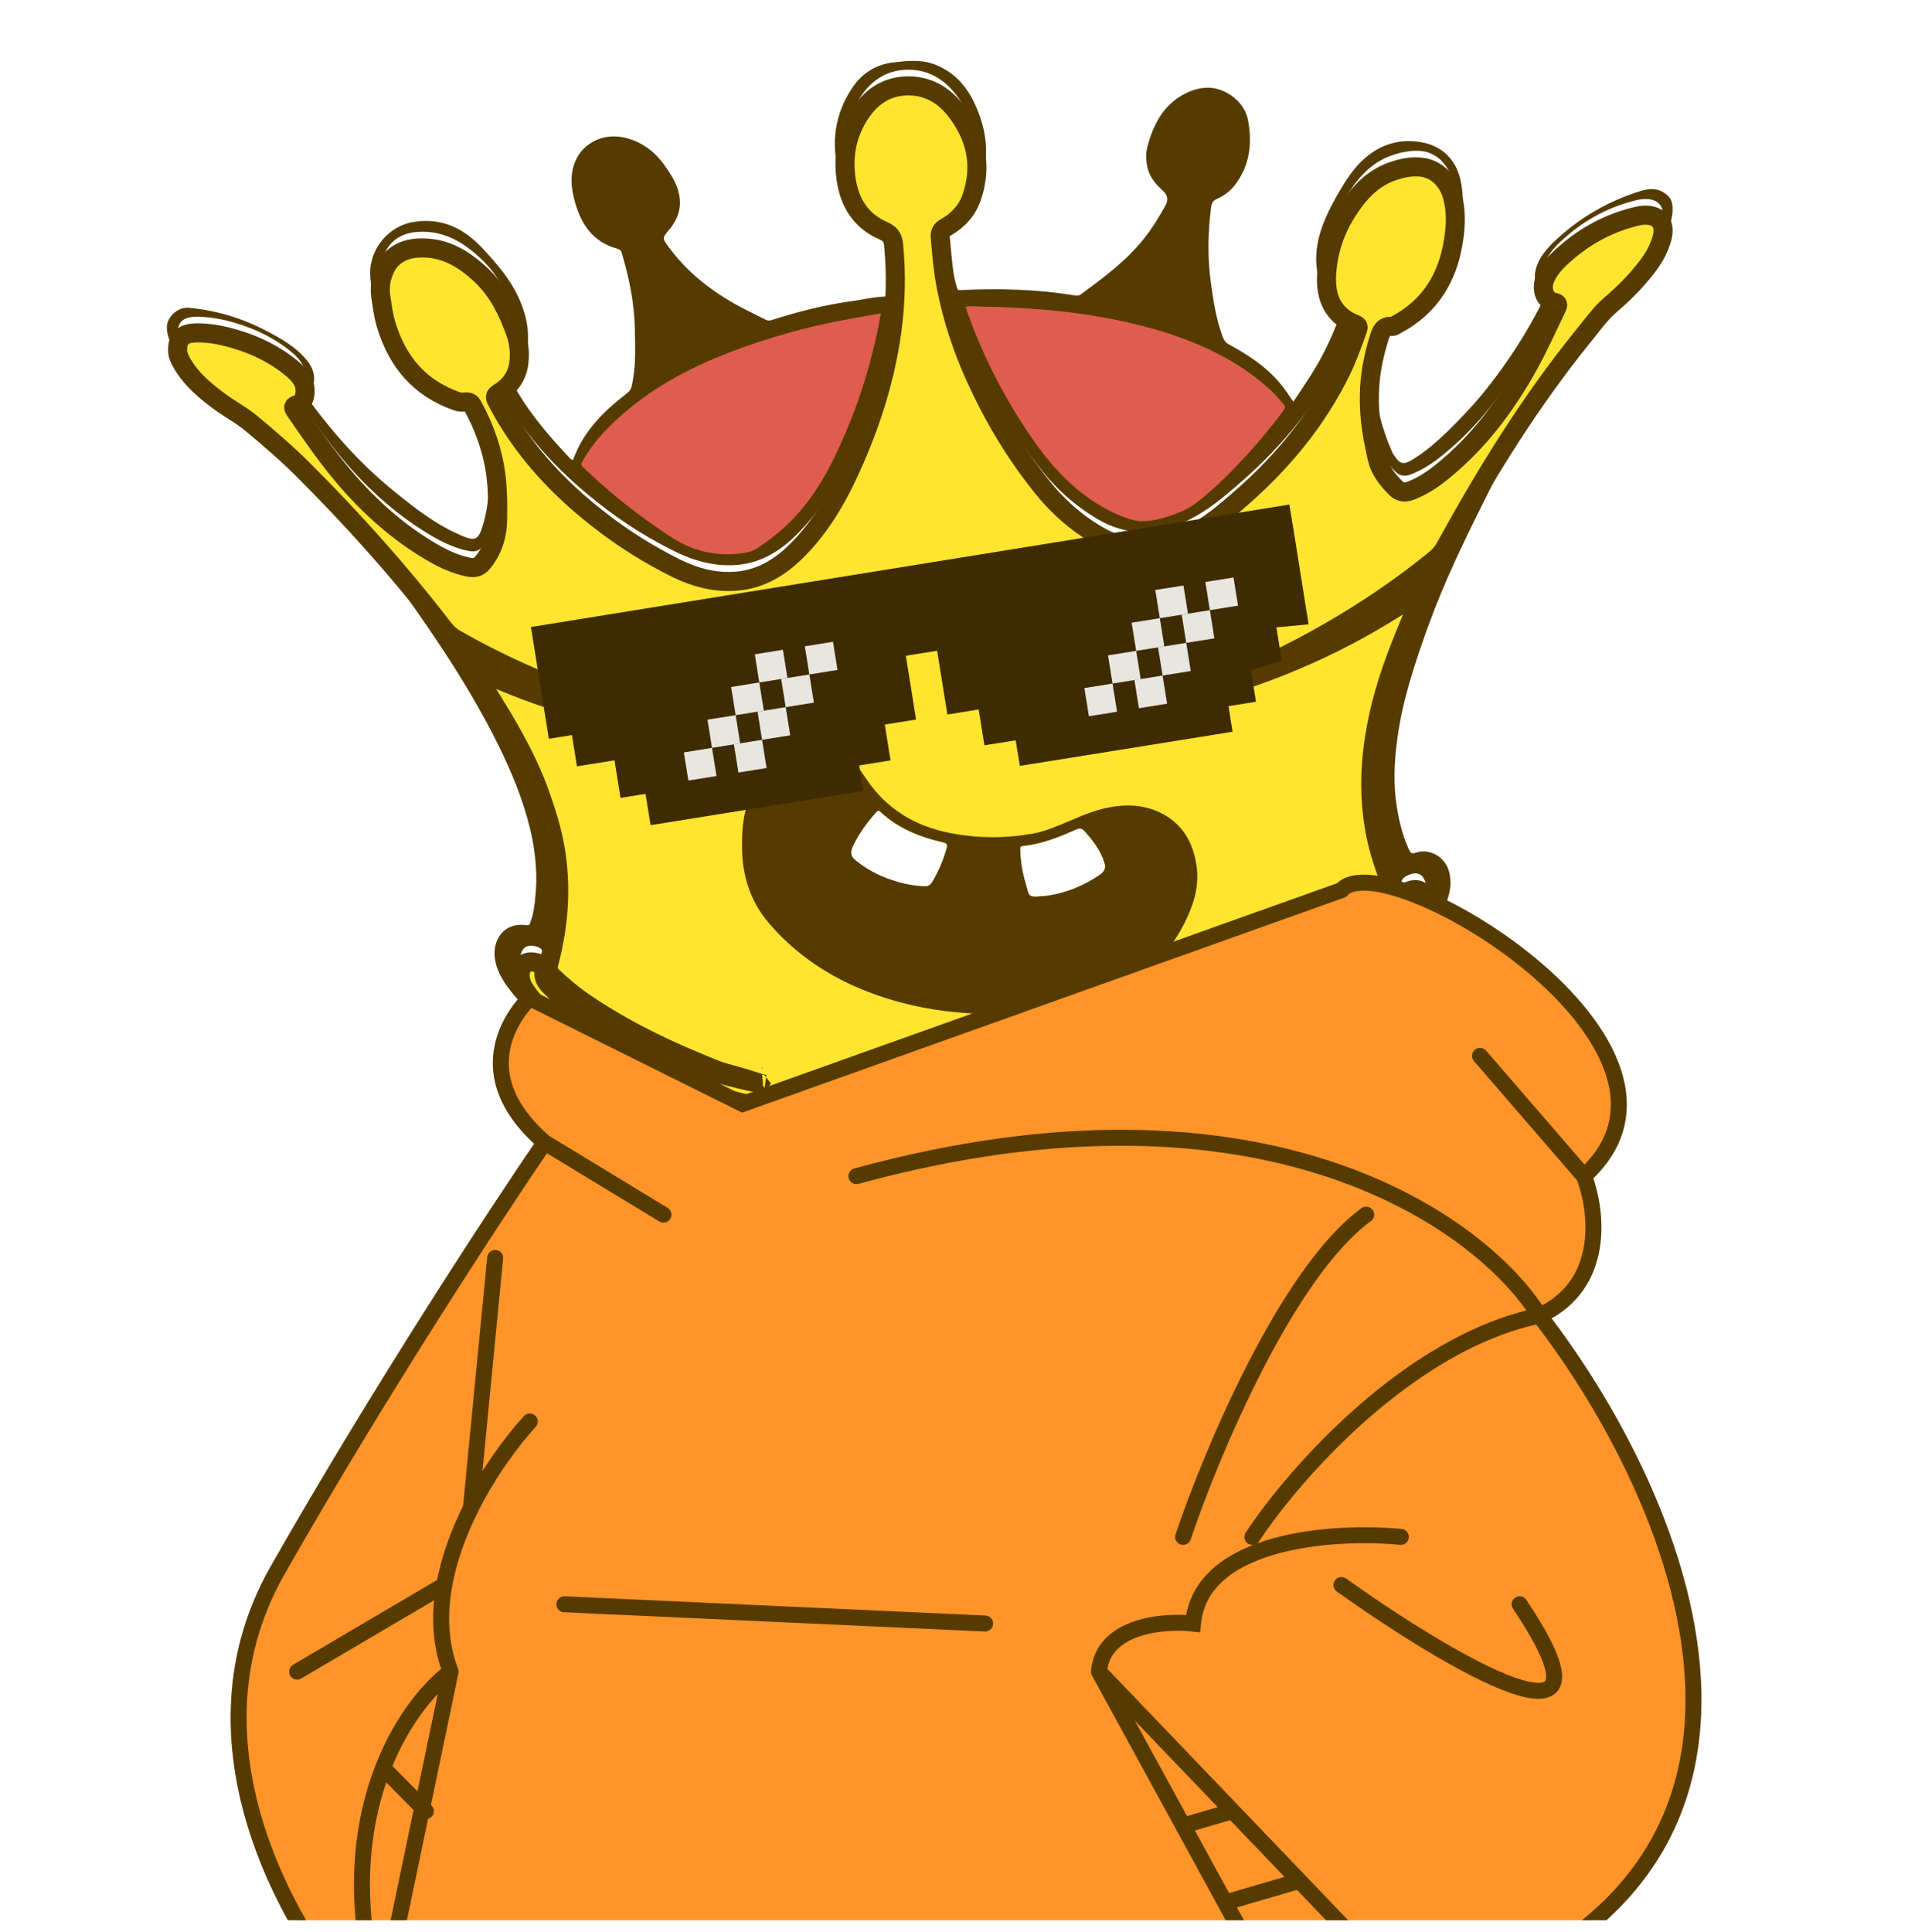 <svg width="80" height="81" viewBox="0 0 80 81" fill="none" xmlns="http://www.w3.org/2000/svg">
<g clip-path="url(#clip0_328_1063)">
<path d="M24.028 19.282C24.448 18.086 25.316 17.234 26.299 16.478C26.4 16.395 26.458 16.317 26.481 16.199C26.674 15.401 26.63 14.591 26.619 13.789C26.595 12.703 26.381 11.653 26.07 10.612C26.04 10.508 25.993 10.459 25.882 10.426C24.814 10.133 24.33 9.348 24.077 8.354C23.983 7.992 23.932 7.627 23.987 7.252C24.128 6.195 25.077 5.547 26.138 5.757C26.851 5.91 27.389 6.3 27.811 6.857C28.041 7.176 28.261 7.497 28.4 7.876C28.611 8.493 28.516 9.039 28.116 9.558C27.765 9.998 27.717 9.939 28.114 10.456C28.874 11.461 29.863 12.226 30.978 12.833C31.35 13.035 31.741 13.214 32.112 13.406C32.202 13.452 32.288 13.445 32.392 13.405C33.463 13.064 34.56 12.785 35.678 12.63C36.137 12.572 36.59 12.451 37.062 12.434C37.148 12.427 37.168 12.404 37.181 12.308C37.276 11.613 37.294 10.914 37.205 10.214C37.176 9.984 37.188 9.74 37.115 9.503C37.087 9.421 37.05 9.371 36.973 9.345C36.004 8.949 35.418 8.236 35.166 7.252C34.837 5.99 34.998 4.783 35.737 3.677C36.14 3.074 36.724 2.699 37.46 2.618C38.004 2.553 38.559 2.487 39.112 2.674C39.999 2.982 40.547 3.625 40.902 4.42C41.376 5.48 41.519 6.578 41.081 7.68C40.839 8.281 40.448 8.778 39.872 9.11C39.79 9.159 39.751 9.204 39.748 9.299C39.744 9.912 39.782 10.511 39.895 11.115C39.953 11.427 40.032 11.738 40.122 12.047C40.151 12.14 40.164 12.171 40.271 12.162C41.88 12.084 43.477 12.123 45.06 12.386C45.147 12.4 45.234 12.403 45.315 12.344C46.25 11.655 47.195 10.955 47.929 10.05C48.291 9.598 48.595 9.109 48.867 8.611C48.998 8.368 48.961 8.181 48.752 7.987C48.461 7.725 48.212 7.439 48.114 7.035C48.046 6.723 48.033 6.429 48.116 6.126C48.356 5.24 48.745 4.458 49.589 3.978C50.279 3.594 50.976 3.548 51.638 4.012C52.015 4.277 52.272 4.658 52.341 5.107C52.503 6.044 52.394 6.951 51.78 7.751C51.586 8.01 51.332 8.199 51.041 8.329C50.864 8.406 50.807 8.496 50.78 8.688C50.648 9.724 50.625 10.761 50.763 11.796C50.87 12.59 50.99 13.393 51.278 14.152C51.331 14.285 51.403 14.374 51.527 14.438C52.372 14.898 53.169 15.425 53.769 16.189C53.925 16.388 54.062 16.609 54.231 16.838C54.481 16.469 54.721 16.101 54.96 15.733C55.438 14.986 55.825 14.184 56.134 13.356C56.179 13.246 56.174 13.184 56.081 13.096C55.639 12.699 55.403 12.179 55.272 11.619C54.987 10.375 55.448 9.281 56.041 8.229C56.314 7.752 56.599 7.275 56.985 6.863C57.67 6.152 58.493 5.811 59.473 5.943C60.268 6.047 60.852 6.475 61.138 7.212C61.302 7.643 61.331 8.126 61.336 8.591C61.344 9.478 61.144 10.329 60.767 11.12C60.234 12.251 59.457 13.16 58.223 13.619C58.119 13.659 58.102 13.713 58.086 13.778C57.886 14.502 57.752 15.242 57.717 15.995C57.671 17.024 57.953 17.973 58.351 18.902C58.379 18.973 58.417 19.044 58.465 19.104C58.698 19.455 58.841 19.496 59.211 19.276C59.775 18.934 60.257 18.504 60.727 18.054C61.215 17.57 61.692 17.077 62.133 16.545C63.162 15.289 64.043 13.938 64.754 12.486C64.801 12.398 64.83 12.353 64.706 12.289C64.436 12.142 64.294 11.721 64.382 11.344C64.508 10.784 64.885 10.384 65.286 10.013C66.288 9.097 67.44 8.433 68.742 8.021C69.099 7.907 69.44 7.858 69.793 8.094C70.111 8.3 70.144 8.572 70.127 8.891C70.085 9.433 69.821 9.898 69.533 10.334C69.141 10.936 68.656 11.461 68.067 11.9C67.478 12.339 67.051 12.912 66.67 13.535C65.937 14.714 65.181 15.874 64.424 17.035C63.591 18.317 62.883 19.674 62.208 21.039C61.365 22.724 60.545 24.428 59.902 26.192C59.339 27.749 58.81 29.324 58.589 30.969C58.453 31.951 58.414 32.927 58.58 33.906C58.682 34.5 58.825 35.07 59.074 35.609C59.138 35.742 59.176 35.812 59.364 35.744C59.962 35.548 60.597 35.94 60.753 36.529C60.92 37.129 60.739 37.682 60.479 38.2C59.895 39.356 59.011 40.273 58.011 41.084C55.908 42.776 53.506 43.964 50.976 44.899C49.617 45.4 48.229 45.819 46.838 46.186C45.984 46.414 45.102 46.559 44.235 46.757C42.828 47.072 41.398 47.103 39.987 47.229C39.495 47.269 38.996 47.225 38.499 47.202C37.948 47.183 37.395 47.133 36.844 47.114C36.011 47.076 35.196 46.984 34.369 46.872C32.855 46.667 31.351 46.441 29.875 46.043C27.772 45.474 25.723 44.775 23.864 43.637C22.878 43.03 21.98 42.322 21.291 41.385C21.036 41.035 20.822 40.651 20.755 40.224C20.625 39.421 21.111 38.652 22.07 38.785C22.212 38.806 22.216 38.731 22.242 38.655C22.384 38.274 22.425 37.859 22.458 37.465C22.526 36.709 22.465 35.964 22.33 35.225C22.089 33.987 21.638 32.809 21.104 31.669C19.895 29.116 18.316 26.783 16.677 24.497C15.559 22.939 14.342 21.474 13.032 20.07C12.325 19.314 11.668 18.522 10.981 17.754C10.577 17.29 10.095 16.928 9.543 16.624C8.599 16.141 7.813 15.476 7.265 14.57C7.116 14.328 7.021 14.082 6.998 13.799C6.949 13.328 7.428 12.866 7.905 12.901C9.055 13.009 10.148 13.332 11.171 13.872C11.801 14.201 12.422 14.552 12.877 15.117C13.2 15.514 13.259 15.974 13.043 16.361C13.034 16.383 13.026 16.415 13.005 16.427C12.695 16.59 12.923 16.741 13.031 16.88C14.072 18.285 15.243 19.574 16.613 20.667C17.478 21.368 18.362 22.046 19.409 22.478C19.9 22.681 20.057 22.627 20.219 22.106C20.418 21.498 20.485 20.87 20.518 20.223C20.564 19.057 20.176 18 19.715 16.96C19.65 16.828 19.582 16.78 19.439 16.75C17.979 16.404 17.009 15.468 16.315 14.215C16.062 13.749 15.84 13.271 15.732 12.741C15.61 12.169 15.435 11.603 15.569 11C15.748 10.162 16.464 9.427 17.369 9.301C18.539 9.121 19.438 9.576 20.203 10.38C20.84 11.058 21.446 11.759 21.806 12.617C22.232 13.607 22.28 14.596 21.779 15.588C21.77 15.61 21.761 15.632 21.741 15.654C21.408 15.935 21.559 16.197 21.733 16.489C22.306 17.436 23.02 18.276 23.775 19.081C23.856 19.148 23.897 19.261 24.028 19.282ZM50.766 28.266C50.739 28.205 50.739 28.194 50.739 28.194C50.749 28.193 50.749 28.193 50.76 28.192C50.792 28.19 50.823 28.177 50.855 28.174C54.212 26.813 57.345 25.069 60.153 22.791C60.335 22.639 60.483 22.479 60.596 22.269C62.302 19.151 64.168 16.136 66.42 13.365C66.772 12.935 67.091 12.476 67.523 12.103C68.026 11.66 68.505 11.199 68.916 10.69C69.259 10.271 69.545 9.815 69.686 9.296C69.85 8.66 69.518 8.285 68.855 8.35C68.78 8.356 68.696 8.373 68.621 8.39C67.47 8.663 66.459 9.21 65.585 9.989C65.254 10.28 64.946 10.601 64.775 11.016C64.595 11.453 64.762 11.915 65.145 11.99C65.342 12.026 65.316 12.113 65.263 12.244C64.875 13.047 64.51 13.858 64.079 14.643C63.14 16.336 62.004 17.865 60.477 19.088C60.073 19.417 59.633 19.706 59.143 19.894C58.934 19.974 58.717 19.96 58.555 19.815C58.286 19.562 58.048 19.275 57.88 18.93C57.738 18.645 57.702 18.331 57.633 18.02C57.478 17.303 57.399 16.591 57.415 15.861C57.426 15.068 57.578 14.295 57.807 13.537C57.891 13.245 57.977 12.974 58.378 13.004C58.432 13.011 58.492 12.953 58.555 12.927C59.979 12.166 60.698 10.935 60.94 9.415C61.041 8.794 61.064 8.159 60.895 7.538C60.729 6.95 60.258 6.323 59.407 6.318C58.998 6.319 58.607 6.414 58.231 6.561C57.397 6.893 56.859 7.56 56.422 8.282C55.936 9.061 55.664 9.95 55.62 10.873C55.577 11.795 55.886 12.552 56.831 12.919C56.976 12.981 56.949 13.046 56.915 13.155C56.694 13.743 56.494 14.341 56.217 14.902C55.218 16.917 53.827 18.625 52.139 20.114C51.425 20.743 50.701 21.372 49.831 21.802C48.517 22.458 47.228 22.5 45.959 21.726C45.098 21.204 44.356 20.557 43.733 19.783C42.475 18.216 41.474 16.502 40.69 14.664C40.183 13.469 39.814 12.231 39.601 10.938C39.513 10.386 39.479 9.839 39.423 9.283C39.396 9.074 39.462 8.963 39.637 8.865C40.161 8.558 40.558 8.135 40.749 7.57C41.189 6.235 40.908 5.021 40.054 3.929C39.539 3.284 38.861 2.895 38.002 2.923C37.089 2.955 36.44 3.451 35.985 4.207C35.481 5.029 35.337 5.907 35.478 6.847C35.622 7.828 36.093 8.582 37.03 8.992C37.31 9.117 37.439 9.244 37.465 9.569C37.587 10.806 37.558 12.034 37.387 13.252C37.127 15.091 36.593 16.856 35.847 18.554C35.222 20 34.482 21.37 33.324 22.489C32.585 23.204 31.74 23.663 30.708 23.694C29.892 23.718 29.122 23.517 28.393 23.164C27.216 22.594 26.115 21.902 25.09 21.087C23.331 19.709 21.865 18.106 20.833 16.14C20.744 15.978 20.738 15.905 20.913 15.796C21.383 15.493 21.683 15.078 21.756 14.512C21.806 14.075 21.751 13.657 21.611 13.256C21.302 12.373 20.9 11.539 20.189 10.868C19.453 10.167 18.637 9.663 17.543 9.72C16.868 9.754 16.344 10.071 16.103 10.682C15.969 11.021 15.912 11.384 15.964 11.75C16.03 12.167 16.074 12.575 16.203 12.977C16.671 14.492 17.601 15.6 19.142 16.14C19.242 16.174 19.34 16.187 19.447 16.179C19.564 16.169 19.713 16.146 19.802 16.308C20.32 17.249 20.669 18.235 20.799 19.302C20.867 19.877 20.86 20.448 20.864 21.029C20.864 21.695 20.707 22.278 20.309 22.817C20.115 23.076 19.96 23.163 19.632 23.094C19.117 22.988 18.637 22.774 18.185 22.515C16.715 21.662 15.473 20.558 14.389 19.273C13.65 18.393 13.014 17.462 12.367 16.522C12.306 16.431 12.267 16.35 12.424 16.295C12.675 16.211 12.778 16.013 12.79 15.769C12.808 15.324 12.536 15.029 12.235 14.768C11.53 14.181 10.712 13.783 9.83 13.527C9.355 13.386 8.863 13.299 8.366 13.276C7.686 13.257 7.435 13.478 7.447 14.027C7.453 14.227 7.542 14.399 7.642 14.571C8.042 15.246 8.631 15.737 9.26 16.193C9.695 16.506 10.168 16.764 10.584 17.11C11.324 17.737 12.054 18.375 12.745 19.048C14.819 21.119 16.772 23.284 18.543 25.602C18.688 25.791 18.841 25.958 19.057 26.088C20.875 27.134 22.786 27.983 24.77 28.677C26.167 29.166 27.601 29.588 29.048 29.904C29.125 29.919 29.22 29.901 29.263 30.024C25.956 29.616 22.805 28.742 19.814 27.326C19.808 27.38 19.82 27.4 19.832 27.41C20.908 29.129 22.026 30.823 22.689 32.755C22.928 33.444 23.136 34.145 23.27 34.864C23.553 36.489 23.436 38.104 23.016 39.691C22.96 39.928 22.996 40.105 23.182 40.28C23.567 40.639 23.961 40.988 24.406 41.29C25.913 42.34 27.541 43.158 29.245 43.855C29.679 44.031 30.094 44.229 30.555 44.34C30.984 44.442 31.405 44.588 31.835 44.722C31.749 44.718 31.662 44.704 31.585 44.689C28.998 44.128 26.564 43.196 24.376 41.715C23.908 41.394 23.45 41.061 23.051 40.65C22.91 40.503 22.8 40.343 22.804 40.131C22.814 39.855 22.694 39.707 22.399 39.657C22.105 39.607 21.929 39.706 21.844 39.977C21.744 40.333 21.877 40.65 22.07 40.909C22.349 41.288 22.648 41.654 23.017 41.952C24.262 42.96 25.63 43.768 27.121 44.355C28.501 44.898 29.941 45.267 31.381 45.625C33.008 46.032 34.661 46.362 36.344 46.532C37.083 46.609 37.817 46.634 38.554 46.69C39.474 46.753 40.403 46.783 41.325 46.729C42.311 46.67 43.274 46.465 44.226 46.25C44.956 46.096 45.686 45.931 46.403 45.735C48.109 45.269 49.771 44.648 51.394 43.946C53.038 43.231 54.681 42.517 56.137 41.479C57.481 40.525 58.741 39.471 59.571 38.02C59.798 37.632 59.928 37.241 59.689 36.817C59.587 36.624 59.388 36.566 59.137 36.65C58.938 36.719 58.711 36.843 58.771 37.06C58.877 37.432 58.704 37.689 58.498 37.938C57.754 38.854 56.88 39.633 55.926 40.345C54.829 41.163 53.659 41.871 52.414 42.447C51.822 42.717 51.242 42.997 50.612 43.196C51.29 42.929 51.941 42.591 52.567 42.213C53.502 41.661 54.423 41.069 55.284 40.397C56.439 39.5 57.571 38.584 58.443 37.393C58.578 37.203 58.586 37.033 58.505 36.828C58.117 35.898 57.771 34.955 57.614 33.953C57.323 32.096 57.52 30.274 58.019 28.469C58.41 27.053 59.001 25.706 59.569 24.349C59.595 24.273 59.665 24.204 59.611 24.071C56.902 25.982 53.944 27.352 50.766 28.266ZM30.81 23.358C31.163 23.33 31.538 23.299 31.834 23.106C32.355 22.758 32.851 22.369 33.299 21.91C34.263 20.923 34.899 19.741 35.445 18.502C36.201 16.803 36.725 15.039 37.051 13.216C37.089 13.023 37.033 12.996 36.863 13.031C36.279 13.131 35.696 13.242 35.102 13.354C33.681 13.627 32.292 14.025 30.942 14.515C29.123 15.181 27.415 16.038 25.959 17.329C25.306 17.911 24.7 18.541 24.29 19.324C24.206 19.49 24.236 19.582 24.354 19.71C25.475 20.792 26.684 21.75 27.992 22.605C28.855 23.148 29.771 23.422 30.81 23.358ZM47.929 21.978C48.92 21.855 49.626 21.66 50.224 21.2C50.894 20.691 51.503 20.103 52.077 19.485C52.721 18.799 53.33 18.074 53.904 17.319C54.02 17.162 54.086 17.04 53.92 16.853C53.706 16.606 53.492 16.36 53.249 16.147C51.949 14.995 50.415 14.275 48.758 13.765C46.295 13.004 43.766 12.765 41.2 12.721C40.952 12.72 40.701 12.677 40.446 12.729C40.34 12.748 40.278 12.774 40.352 12.895C40.377 12.935 40.382 12.998 40.408 13.049C41.081 14.97 42.002 16.765 43.162 18.446C43.979 19.626 44.935 20.657 46.201 21.389C46.811 21.741 47.411 22.094 47.929 21.978Z" fill="#563B00"/>
<g filter="url(#filter0_d_328_1063)">
<mask id="path-3-outside-1_328_1063" maskUnits="userSpaceOnUse" x="5.673" y="-0.629" width="67.516" height="51.033" fill="black">
<rect fill="white" x="5.673" y="-0.629" width="67.516" height="51.033"/>
<path d="M50.766 28.266C53.944 27.353 56.891 25.983 59.612 24.082C59.666 24.215 59.596 24.284 59.57 24.36C59.002 25.716 58.411 27.064 58.02 28.48C57.521 30.285 57.314 32.108 57.615 33.964C57.772 34.965 58.118 35.909 58.506 36.839C58.587 37.044 58.58 37.224 58.444 37.404C57.582 38.594 56.44 39.511 55.285 40.408C54.424 41.08 53.503 41.672 52.568 42.224C51.941 42.592 51.29 42.93 50.613 43.207C51.232 43.009 51.824 42.739 52.415 42.458C53.66 41.882 54.831 41.174 55.927 40.356C56.871 39.645 57.756 38.876 58.499 37.949C58.704 37.689 58.867 37.444 58.773 37.071C58.712 36.854 58.939 36.73 59.138 36.661C59.389 36.577 59.577 36.636 59.69 36.828C59.918 37.253 59.788 37.644 59.572 38.031C58.742 39.482 57.482 40.536 56.138 41.49C54.671 42.528 53.028 43.243 51.395 43.957C49.773 44.67 48.11 45.28 46.404 45.746C45.687 45.942 44.958 46.107 44.227 46.261C43.264 46.466 42.301 46.682 41.326 46.74C40.404 46.794 39.476 46.774 38.555 46.701C37.818 46.645 37.084 46.62 36.345 46.543C34.662 46.373 33.02 46.042 31.382 45.636C29.942 45.278 28.502 44.909 27.122 44.366C25.621 43.78 24.263 42.971 23.018 41.963C22.649 41.665 22.35 41.299 22.071 40.92C21.877 40.651 21.744 40.334 21.845 39.988C21.93 39.717 22.105 39.618 22.4 39.668C22.695 39.718 22.815 39.867 22.805 40.142C22.801 40.354 22.912 40.524 23.052 40.661C23.451 41.072 23.909 41.405 24.377 41.726C26.566 43.217 28.999 44.139 31.586 44.7C31.663 44.715 31.75 44.729 31.837 44.733C31.406 44.599 30.985 44.464 30.556 44.351C30.095 44.24 29.68 44.042 29.246 43.866C27.552 43.169 25.913 42.34 24.407 41.301C23.973 40.998 23.568 40.651 23.183 40.291C22.997 40.116 22.96 39.929 23.017 39.702C23.436 38.105 23.554 36.5 23.271 34.874C23.148 34.156 22.929 33.455 22.69 32.767C22.027 30.834 20.909 29.14 19.833 27.421C19.82 27.4 19.809 27.391 19.815 27.337C22.805 28.743 25.946 29.628 29.264 30.035C29.221 29.901 29.115 29.931 29.049 29.915C27.591 29.6 26.168 29.177 24.771 28.688C22.787 27.994 20.877 27.145 19.058 26.099C18.843 25.969 18.689 25.802 18.544 25.613C16.762 23.296 14.808 21.12 12.745 19.059C12.065 18.374 11.324 17.737 10.585 17.121C10.18 16.774 9.696 16.517 9.261 16.204C8.632 15.748 8.043 15.257 7.643 14.582C7.543 14.41 7.453 14.227 7.448 14.038C7.436 13.489 7.687 13.268 8.367 13.287C8.864 13.299 9.356 13.397 9.831 13.538C10.713 13.793 11.531 14.192 12.236 14.779C12.548 15.039 12.82 15.334 12.791 15.78C12.78 16.034 12.688 16.232 12.425 16.306C12.268 16.361 12.307 16.442 12.368 16.533C13.015 17.473 13.652 18.415 14.39 19.284C15.474 20.57 16.717 21.683 18.186 22.526C18.637 22.785 19.118 22.999 19.633 23.105C19.961 23.174 20.116 23.087 20.31 22.828C20.708 22.289 20.865 21.706 20.865 21.04C20.872 20.458 20.868 19.888 20.8 19.313C20.671 18.256 20.321 17.26 19.803 16.319C19.714 16.157 19.565 16.18 19.448 16.19C19.341 16.198 19.243 16.185 19.143 16.151C17.591 15.601 16.672 14.503 16.204 12.988C16.075 12.586 16.03 12.168 15.965 11.761C15.914 11.395 15.959 11.032 16.104 10.693C16.355 10.07 16.879 9.764 17.544 9.731C18.628 9.674 19.444 10.179 20.19 10.879C20.891 11.551 21.292 12.384 21.612 13.267C21.752 13.668 21.808 14.096 21.757 14.523C21.695 15.088 21.396 15.514 20.913 15.806C20.739 15.916 20.745 15.989 20.834 16.151C21.867 18.127 23.332 19.73 25.091 21.098C26.115 21.902 27.216 22.595 28.394 23.175C29.123 23.528 29.894 23.74 30.709 23.705C31.751 23.673 32.596 23.203 33.325 22.5C34.483 21.381 35.223 20.011 35.849 18.565C36.593 16.857 37.128 15.091 37.388 13.263C37.558 12.034 37.587 10.807 37.466 9.58C37.43 9.266 37.311 9.128 37.031 9.003C36.093 8.593 35.622 7.829 35.479 6.858C35.338 5.918 35.492 5.029 35.986 4.218C36.442 3.473 37.079 2.966 38.003 2.934C38.862 2.906 39.54 3.295 40.055 3.94C40.909 5.032 41.201 6.245 40.75 7.581C40.56 8.156 40.163 8.579 39.638 8.876C39.463 8.974 39.407 9.085 39.424 9.294C39.48 9.85 39.514 10.396 39.602 10.949C39.814 12.232 40.184 13.469 40.691 14.675C41.476 16.512 42.466 18.228 43.735 19.794C44.357 20.568 45.1 21.226 45.96 21.737C47.229 22.511 48.529 22.468 49.833 21.813C50.702 21.383 51.426 20.754 52.14 20.125C53.828 18.636 55.228 16.916 56.218 14.913C56.495 14.352 56.705 13.754 56.916 13.166C56.95 13.057 56.977 12.992 56.832 12.93C55.887 12.563 55.578 11.806 55.621 10.883C55.665 9.961 55.938 9.083 56.423 8.293C56.861 7.582 57.399 6.915 58.232 6.572C58.608 6.425 58.998 6.32 59.408 6.329C60.259 6.333 60.731 6.971 60.896 7.549C61.065 8.17 61.042 8.805 60.941 9.426C60.709 10.945 59.98 12.177 58.556 12.938C58.504 12.963 58.433 13.021 58.379 13.015C57.978 12.985 57.902 13.244 57.809 13.548C57.579 14.306 57.427 15.079 57.416 15.872C57.4 16.602 57.479 17.314 57.634 18.031C57.703 18.342 57.738 18.646 57.881 18.94C58.048 19.276 58.286 19.562 58.556 19.826C58.719 19.982 58.935 19.985 59.144 19.905C59.645 19.716 60.074 19.428 60.478 19.099C62.004 17.866 63.14 16.337 64.08 14.654C64.512 13.869 64.876 13.058 65.263 12.255C65.328 12.123 65.353 12.037 65.146 12.001C64.774 11.925 64.607 11.463 64.776 11.027C64.947 10.612 65.255 10.291 65.586 10C66.46 9.221 67.471 8.674 68.623 8.401C68.697 8.384 68.781 8.367 68.856 8.361C69.519 8.296 69.861 8.67 69.687 9.307C69.547 9.836 69.26 10.282 68.917 10.701C68.496 11.221 68.028 11.682 67.524 12.114C67.091 12.487 66.773 12.946 66.421 13.376C64.169 16.147 62.304 19.173 60.597 22.28C60.484 22.49 60.336 22.65 60.154 22.802C57.346 25.08 54.214 26.824 50.856 28.185C50.825 28.198 50.793 28.201 50.761 28.203C50.75 28.204 50.75 28.204 50.74 28.205C50.739 28.195 50.74 28.205 50.766 28.266ZM31.991 44.773C31.968 44.764 31.957 44.755 31.935 44.756C31.915 44.769 31.916 44.779 31.937 44.777C31.959 44.786 31.98 44.774 31.991 44.773ZM50.51 43.268C50.509 43.258 50.508 43.247 50.508 43.247C50.498 43.248 50.476 43.25 50.465 43.251C50.444 43.252 50.445 43.263 50.467 43.272C50.479 43.281 50.499 43.269 50.51 43.268Z"/>
</mask>
<path d="M50.766 28.266C53.944 27.353 56.891 25.983 59.612 24.082C59.666 24.215 59.596 24.284 59.57 24.36C59.002 25.716 58.411 27.064 58.02 28.48C57.521 30.285 57.314 32.108 57.615 33.964C57.772 34.965 58.118 35.909 58.506 36.839C58.587 37.044 58.58 37.224 58.444 37.404C57.582 38.594 56.44 39.511 55.285 40.408C54.424 41.08 53.503 41.672 52.568 42.224C51.941 42.592 51.29 42.93 50.613 43.207C51.232 43.009 51.824 42.739 52.415 42.458C53.66 41.882 54.831 41.174 55.927 40.356C56.871 39.645 57.756 38.876 58.499 37.949C58.704 37.689 58.867 37.444 58.773 37.071C58.712 36.854 58.939 36.73 59.138 36.661C59.389 36.577 59.577 36.636 59.69 36.828C59.918 37.253 59.788 37.644 59.572 38.031C58.742 39.482 57.482 40.536 56.138 41.49C54.671 42.528 53.028 43.243 51.395 43.957C49.773 44.67 48.11 45.28 46.404 45.746C45.687 45.942 44.958 46.107 44.227 46.261C43.264 46.466 42.301 46.682 41.326 46.74C40.404 46.794 39.476 46.774 38.555 46.701C37.818 46.645 37.084 46.62 36.345 46.543C34.662 46.373 33.02 46.042 31.382 45.636C29.942 45.278 28.502 44.909 27.122 44.366C25.621 43.78 24.263 42.971 23.018 41.963C22.649 41.665 22.35 41.299 22.071 40.92C21.877 40.651 21.744 40.334 21.845 39.988C21.93 39.717 22.105 39.618 22.4 39.668C22.695 39.718 22.815 39.867 22.805 40.142C22.801 40.354 22.912 40.524 23.052 40.661C23.451 41.072 23.909 41.405 24.377 41.726C26.566 43.217 28.999 44.139 31.586 44.7C31.663 44.715 31.75 44.729 31.837 44.733C31.406 44.599 30.985 44.464 30.556 44.351C30.095 44.24 29.68 44.042 29.246 43.866C27.552 43.169 25.913 42.34 24.407 41.301C23.973 40.998 23.568 40.651 23.183 40.291C22.997 40.116 22.96 39.929 23.017 39.702C23.436 38.105 23.554 36.5 23.271 34.874C23.148 34.156 22.929 33.455 22.69 32.767C22.027 30.834 20.909 29.14 19.833 27.421C19.82 27.4 19.809 27.391 19.815 27.337C22.805 28.743 25.946 29.628 29.264 30.035C29.221 29.901 29.115 29.931 29.049 29.915C27.591 29.6 26.168 29.177 24.771 28.688C22.787 27.994 20.877 27.145 19.058 26.099C18.843 25.969 18.689 25.802 18.544 25.613C16.762 23.296 14.808 21.12 12.745 19.059C12.065 18.374 11.324 17.737 10.585 17.121C10.18 16.774 9.696 16.517 9.261 16.204C8.632 15.748 8.043 15.257 7.643 14.582C7.543 14.41 7.453 14.227 7.448 14.038C7.436 13.489 7.687 13.268 8.367 13.287C8.864 13.299 9.356 13.397 9.831 13.538C10.713 13.793 11.531 14.192 12.236 14.779C12.548 15.039 12.82 15.334 12.791 15.78C12.78 16.034 12.688 16.232 12.425 16.306C12.268 16.361 12.307 16.442 12.368 16.533C13.015 17.473 13.652 18.415 14.39 19.284C15.474 20.57 16.717 21.683 18.186 22.526C18.637 22.785 19.118 22.999 19.633 23.105C19.961 23.174 20.116 23.087 20.31 22.828C20.708 22.289 20.865 21.706 20.865 21.04C20.872 20.458 20.868 19.888 20.8 19.313C20.671 18.256 20.321 17.26 19.803 16.319C19.714 16.157 19.565 16.18 19.448 16.19C19.341 16.198 19.243 16.185 19.143 16.151C17.591 15.601 16.672 14.503 16.204 12.988C16.075 12.586 16.03 12.168 15.965 11.761C15.914 11.395 15.959 11.032 16.104 10.693C16.355 10.07 16.879 9.764 17.544 9.731C18.628 9.674 19.444 10.179 20.19 10.879C20.891 11.551 21.292 12.384 21.612 13.267C21.752 13.668 21.808 14.096 21.757 14.523C21.695 15.088 21.396 15.514 20.913 15.806C20.739 15.916 20.745 15.989 20.834 16.151C21.867 18.127 23.332 19.73 25.091 21.098C26.115 21.902 27.216 22.595 28.394 23.175C29.123 23.528 29.894 23.74 30.709 23.705C31.751 23.673 32.596 23.203 33.325 22.5C34.483 21.381 35.223 20.011 35.849 18.565C36.593 16.857 37.128 15.091 37.388 13.263C37.558 12.034 37.587 10.807 37.466 9.58C37.43 9.266 37.311 9.128 37.031 9.003C36.093 8.593 35.622 7.829 35.479 6.858C35.338 5.918 35.492 5.029 35.986 4.218C36.442 3.473 37.079 2.966 38.003 2.934C38.862 2.906 39.54 3.295 40.055 3.94C40.909 5.032 41.201 6.245 40.75 7.581C40.56 8.156 40.163 8.579 39.638 8.876C39.463 8.974 39.407 9.085 39.424 9.294C39.48 9.85 39.514 10.396 39.602 10.949C39.814 12.232 40.184 13.469 40.691 14.675C41.476 16.512 42.466 18.228 43.735 19.794C44.357 20.568 45.1 21.226 45.96 21.737C47.229 22.511 48.529 22.468 49.833 21.813C50.702 21.383 51.426 20.754 52.14 20.125C53.828 18.636 55.228 16.916 56.218 14.913C56.495 14.352 56.705 13.754 56.916 13.166C56.95 13.057 56.977 12.992 56.832 12.93C55.887 12.563 55.578 11.806 55.621 10.883C55.665 9.961 55.938 9.083 56.423 8.293C56.861 7.582 57.399 6.915 58.232 6.572C58.608 6.425 58.998 6.32 59.408 6.329C60.259 6.333 60.731 6.971 60.896 7.549C61.065 8.17 61.042 8.805 60.941 9.426C60.709 10.945 59.98 12.177 58.556 12.938C58.504 12.963 58.433 13.021 58.379 13.015C57.978 12.985 57.902 13.244 57.809 13.548C57.579 14.306 57.427 15.079 57.416 15.872C57.4 16.602 57.479 17.314 57.634 18.031C57.703 18.342 57.738 18.646 57.881 18.94C58.048 19.276 58.286 19.562 58.556 19.826C58.719 19.982 58.935 19.985 59.144 19.905C59.645 19.716 60.074 19.428 60.478 19.099C62.004 17.866 63.14 16.337 64.08 14.654C64.512 13.869 64.876 13.058 65.263 12.255C65.328 12.123 65.353 12.037 65.146 12.001C64.774 11.925 64.607 11.463 64.776 11.027C64.947 10.612 65.255 10.291 65.586 10C66.46 9.221 67.471 8.674 68.623 8.401C68.697 8.384 68.781 8.367 68.856 8.361C69.519 8.296 69.861 8.67 69.687 9.307C69.547 9.836 69.26 10.282 68.917 10.701C68.496 11.221 68.028 11.682 67.524 12.114C67.091 12.487 66.773 12.946 66.421 13.376C64.169 16.147 62.304 19.173 60.597 22.28C60.484 22.49 60.336 22.65 60.154 22.802C57.346 25.08 54.214 26.824 50.856 28.185C50.825 28.198 50.793 28.201 50.761 28.203C50.75 28.204 50.75 28.204 50.74 28.205C50.739 28.195 50.74 28.205 50.766 28.266ZM31.991 44.773C31.968 44.764 31.957 44.755 31.935 44.756C31.915 44.769 31.916 44.779 31.937 44.777C31.959 44.786 31.98 44.774 31.991 44.773ZM50.51 43.268C50.509 43.258 50.508 43.247 50.508 43.247C50.498 43.248 50.476 43.25 50.465 43.251C50.444 43.252 50.445 43.263 50.467 43.272C50.479 43.281 50.499 43.269 50.51 43.268Z" fill="#FFE52F"/>
<path d="M50.766 28.266C53.944 27.353 56.891 25.983 59.612 24.082C59.666 24.215 59.596 24.284 59.57 24.36C59.002 25.716 58.411 27.064 58.02 28.48C57.521 30.285 57.314 32.108 57.615 33.964C57.772 34.965 58.118 35.909 58.506 36.839C58.587 37.044 58.58 37.224 58.444 37.404C57.582 38.594 56.44 39.511 55.285 40.408C54.424 41.08 53.503 41.672 52.568 42.224C51.941 42.592 51.29 42.93 50.613 43.207C51.232 43.009 51.824 42.739 52.415 42.458C53.66 41.882 54.831 41.174 55.927 40.356C56.871 39.645 57.756 38.876 58.499 37.949C58.704 37.689 58.867 37.444 58.773 37.071C58.712 36.854 58.939 36.73 59.138 36.661C59.389 36.577 59.577 36.636 59.69 36.828C59.918 37.253 59.788 37.644 59.572 38.031C58.742 39.482 57.482 40.536 56.138 41.49C54.671 42.528 53.028 43.243 51.395 43.957C49.773 44.67 48.11 45.28 46.404 45.746C45.687 45.942 44.958 46.107 44.227 46.261C43.264 46.466 42.301 46.682 41.326 46.74C40.404 46.794 39.476 46.774 38.555 46.701C37.818 46.645 37.084 46.62 36.345 46.543C34.662 46.373 33.02 46.042 31.382 45.636C29.942 45.278 28.502 44.909 27.122 44.366C25.621 43.78 24.263 42.971 23.018 41.963C22.649 41.665 22.35 41.299 22.071 40.92C21.877 40.651 21.744 40.334 21.845 39.988C21.93 39.717 22.105 39.618 22.4 39.668C22.695 39.718 22.815 39.867 22.805 40.142C22.801 40.354 22.912 40.524 23.052 40.661C23.451 41.072 23.909 41.405 24.377 41.726C26.566 43.217 28.999 44.139 31.586 44.7C31.663 44.715 31.75 44.729 31.837 44.733C31.406 44.599 30.985 44.464 30.556 44.351C30.095 44.24 29.68 44.042 29.246 43.866C27.552 43.169 25.913 42.34 24.407 41.301C23.973 40.998 23.568 40.651 23.183 40.291C22.997 40.116 22.96 39.929 23.017 39.702C23.436 38.105 23.554 36.5 23.271 34.874C23.148 34.156 22.929 33.455 22.69 32.767C22.027 30.834 20.909 29.14 19.833 27.421C19.82 27.4 19.809 27.391 19.815 27.337C22.805 28.743 25.946 29.628 29.264 30.035C29.221 29.901 29.115 29.931 29.049 29.915C27.591 29.6 26.168 29.177 24.771 28.688C22.787 27.994 20.877 27.145 19.058 26.099C18.843 25.969 18.689 25.802 18.544 25.613C16.762 23.296 14.808 21.12 12.745 19.059C12.065 18.374 11.324 17.737 10.585 17.121C10.18 16.774 9.696 16.517 9.261 16.204C8.632 15.748 8.043 15.257 7.643 14.582C7.543 14.41 7.453 14.227 7.448 14.038C7.436 13.489 7.687 13.268 8.367 13.287C8.864 13.299 9.356 13.397 9.831 13.538C10.713 13.793 11.531 14.192 12.236 14.779C12.548 15.039 12.82 15.334 12.791 15.78C12.78 16.034 12.688 16.232 12.425 16.306C12.268 16.361 12.307 16.442 12.368 16.533C13.015 17.473 13.652 18.415 14.39 19.284C15.474 20.57 16.717 21.683 18.186 22.526C18.637 22.785 19.118 22.999 19.633 23.105C19.961 23.174 20.116 23.087 20.31 22.828C20.708 22.289 20.865 21.706 20.865 21.04C20.872 20.458 20.868 19.888 20.8 19.313C20.671 18.256 20.321 17.26 19.803 16.319C19.714 16.157 19.565 16.18 19.448 16.19C19.341 16.198 19.243 16.185 19.143 16.151C17.591 15.601 16.672 14.503 16.204 12.988C16.075 12.586 16.03 12.168 15.965 11.761C15.914 11.395 15.959 11.032 16.104 10.693C16.355 10.07 16.879 9.764 17.544 9.731C18.628 9.674 19.444 10.179 20.19 10.879C20.891 11.551 21.292 12.384 21.612 13.267C21.752 13.668 21.808 14.096 21.757 14.523C21.695 15.088 21.396 15.514 20.913 15.806C20.739 15.916 20.745 15.989 20.834 16.151C21.867 18.127 23.332 19.73 25.091 21.098C26.115 21.902 27.216 22.595 28.394 23.175C29.123 23.528 29.894 23.74 30.709 23.705C31.751 23.673 32.596 23.203 33.325 22.5C34.483 21.381 35.223 20.011 35.849 18.565C36.593 16.857 37.128 15.091 37.388 13.263C37.558 12.034 37.587 10.807 37.466 9.58C37.43 9.266 37.311 9.128 37.031 9.003C36.093 8.593 35.622 7.829 35.479 6.858C35.338 5.918 35.492 5.029 35.986 4.218C36.442 3.473 37.079 2.966 38.003 2.934C38.862 2.906 39.54 3.295 40.055 3.94C40.909 5.032 41.201 6.245 40.75 7.581C40.56 8.156 40.163 8.579 39.638 8.876C39.463 8.974 39.407 9.085 39.424 9.294C39.48 9.85 39.514 10.396 39.602 10.949C39.814 12.232 40.184 13.469 40.691 14.675C41.476 16.512 42.466 18.228 43.735 19.794C44.357 20.568 45.1 21.226 45.96 21.737C47.229 22.511 48.529 22.468 49.833 21.813C50.702 21.383 51.426 20.754 52.14 20.125C53.828 18.636 55.228 16.916 56.218 14.913C56.495 14.352 56.705 13.754 56.916 13.166C56.95 13.057 56.977 12.992 56.832 12.93C55.887 12.563 55.578 11.806 55.621 10.883C55.665 9.961 55.938 9.083 56.423 8.293C56.861 7.582 57.399 6.915 58.232 6.572C58.608 6.425 58.998 6.32 59.408 6.329C60.259 6.333 60.731 6.971 60.896 7.549C61.065 8.17 61.042 8.805 60.941 9.426C60.709 10.945 59.98 12.177 58.556 12.938C58.504 12.963 58.433 13.021 58.379 13.015C57.978 12.985 57.902 13.244 57.809 13.548C57.579 14.306 57.427 15.079 57.416 15.872C57.4 16.602 57.479 17.314 57.634 18.031C57.703 18.342 57.738 18.646 57.881 18.94C58.048 19.276 58.286 19.562 58.556 19.826C58.719 19.982 58.935 19.985 59.144 19.905C59.645 19.716 60.074 19.428 60.478 19.099C62.004 17.866 63.14 16.337 64.08 14.654C64.512 13.869 64.876 13.058 65.263 12.255C65.328 12.123 65.353 12.037 65.146 12.001C64.774 11.925 64.607 11.463 64.776 11.027C64.947 10.612 65.255 10.291 65.586 10C66.46 9.221 67.471 8.674 68.623 8.401C68.697 8.384 68.781 8.367 68.856 8.361C69.519 8.296 69.861 8.67 69.687 9.307C69.547 9.836 69.26 10.282 68.917 10.701C68.496 11.221 68.028 11.682 67.524 12.114C67.091 12.487 66.773 12.946 66.421 13.376C64.169 16.147 62.304 19.173 60.597 22.28C60.484 22.49 60.336 22.65 60.154 22.802C57.346 25.08 54.214 26.824 50.856 28.185C50.825 28.198 50.793 28.201 50.761 28.203C50.75 28.204 50.75 28.204 50.74 28.205C50.739 28.195 50.74 28.205 50.766 28.266ZM31.991 44.773C31.968 44.764 31.957 44.755 31.935 44.756C31.915 44.769 31.916 44.779 31.937 44.777C31.959 44.786 31.98 44.774 31.991 44.773ZM50.51 43.268C50.509 43.258 50.508 43.247 50.508 43.247C50.498 43.248 50.476 43.25 50.465 43.251C50.444 43.252 50.445 43.263 50.467 43.272C50.479 43.281 50.499 43.269 50.51 43.268Z" stroke="#563B00" stroke-width="0.8" mask="url(#path-3-outside-1_328_1063)"/>
</g>
<path d="M43.243 42.444C40.855 42.642 38.318 42.428 35.906 41.38C34.458 40.745 33.205 39.843 32.203 38.657C31.458 37.772 31.127 36.714 31.113 35.566C31.107 34.919 31.132 34.287 31.354 33.66C31.662 32.796 32.123 32.043 32.909 31.519C33.932 30.841 35.067 31.017 35.817 31.956C36.002 32.182 36.168 32.42 36.326 32.658C37.156 33.898 38.342 34.626 39.828 34.919C40.978 35.148 42.123 35.15 43.273 34.951C43.862 34.85 44.397 34.599 44.935 34.376C45.481 34.142 46.038 33.917 46.628 33.825C47.273 33.718 47.904 33.749 48.504 34.002C49.428 34.393 49.929 35.105 50.126 36.05C50.282 36.781 50.189 37.475 49.9 38.173C48.979 40.455 47.178 41.647 44.828 42.197C44.38 42.301 43.92 42.379 43.243 42.444ZM38.798 37.148C38.948 37.15 39.033 37.068 39.095 36.952C39.356 36.512 39.548 36.044 39.691 35.554C39.731 35.404 39.707 35.352 39.543 35.315C38.572 35.093 37.66 34.728 36.928 34.042C36.834 33.952 36.791 33.993 36.733 34.064C36.349 34.489 36.016 34.954 35.773 35.474C35.643 35.743 35.678 35.895 35.914 36.078C36.439 36.504 37.042 36.785 37.69 36.969C38.04 37.077 38.412 37.136 38.798 37.148ZM43.895 37.546C44.689 37.432 45.444 37.13 46.123 36.654C46.306 36.524 46.374 36.38 46.303 36.16C46.144 35.648 45.828 35.245 45.474 34.846C45.358 34.722 45.272 34.713 45.12 34.775C44.405 35.1 43.677 35.39 42.88 35.468C42.759 35.482 42.776 35.553 42.784 35.625C42.798 36.089 42.866 36.537 42.999 36.979C43.192 37.633 43.05 37.621 43.895 37.546Z" fill="#563B00"/>
<path d="M38.797 37.149C38.42 37.135 38.049 37.085 37.681 36.979C37.033 36.795 36.43 36.515 35.905 36.089C35.669 35.905 35.643 35.753 35.763 35.484C36.006 34.965 36.34 34.499 36.724 34.074C36.791 34.003 36.825 33.963 36.919 34.053C37.651 34.739 38.562 35.095 39.534 35.325C39.698 35.362 39.722 35.414 39.682 35.564C39.548 36.053 39.347 36.523 39.086 36.962C39.022 37.069 38.938 37.151 38.797 37.149Z" fill="#FDFDFD"/>
<path d="M43.892 37.546C43.047 37.62 43.189 37.632 42.997 36.987C42.864 36.546 42.796 36.097 42.782 35.633C42.784 35.56 42.757 35.49 42.878 35.477C43.674 35.389 44.402 35.1 45.117 34.784C45.269 34.712 45.365 34.729 45.472 34.854C45.825 35.245 46.142 35.657 46.301 36.168C46.372 36.389 46.304 36.533 46.121 36.663C45.441 37.13 44.696 37.43 43.892 37.546Z" fill="#FDFDFD"/>
<path d="M54.867 26.172L54.218 22.097L54.061 21.151L22.261 26.285L23.013 30.97L23.98 30.815L24.191 32.127L25.765 31.874L26.018 33.449L27.067 33.28L27.278 34.592L36.2 33.16L36.027 32.087L37.339 31.877L37.098 30.374L38.41 30.164L37.981 27.491L39.293 27.281L39.722 29.953L41.034 29.742L41.276 31.245L42.587 31.035L42.76 32.108L51.681 30.676L51.509 29.603L52.662 29.418L52.448 28.082L53.743 27.703L53.518 26.3L54.867 26.172Z" fill="#3F2B00"/>
<path opacity="0.88" fill-rule="evenodd" clip-rule="evenodd" d="M32.827 27.24L31.647 27.43L31.836 28.61L33.017 28.421L32.827 27.24ZM31.836 28.61L30.655 28.8L30.845 29.981L32.026 29.791L31.836 28.61ZM29.664 30.17L30.845 29.981L31.034 31.161L29.853 31.351L29.664 30.17ZM29.853 31.351L28.672 31.541L28.862 32.721L30.043 32.532L29.853 31.351Z" fill="white"/>
<path opacity="0.88" fill-rule="evenodd" clip-rule="evenodd" d="M34.926 26.904L33.745 27.094L33.935 28.274L35.115 28.085L34.926 26.904ZM33.935 28.274L32.754 28.464L32.943 29.645L34.124 29.455L33.935 28.274ZM31.763 29.834L32.944 29.645L33.133 30.826L31.953 31.015L31.763 29.834ZM31.953 31.015L30.772 31.204L30.961 32.385L32.142 32.196L31.953 31.015Z" fill="white"/>
<path opacity="0.88" fill-rule="evenodd" clip-rule="evenodd" d="M49.621 24.545L48.44 24.734L48.63 25.915L49.81 25.726L49.621 24.545ZM48.63 25.915L47.449 26.105L47.638 27.285L48.819 27.096L48.63 25.915ZM46.458 27.475L47.639 27.285L47.828 28.466L46.647 28.656L46.458 27.475ZM46.647 28.656L45.467 28.845L45.656 30.026L46.837 29.837L46.647 28.656Z" fill="white"/>
<path opacity="0.88" fill-rule="evenodd" clip-rule="evenodd" d="M51.72 24.209L50.539 24.398L50.729 25.579L51.91 25.39L51.72 24.209ZM50.729 25.579L49.548 25.769L49.737 26.949L50.918 26.76L50.729 25.579ZM48.556 27.139L49.737 26.949L49.927 28.13L48.746 28.32L48.556 27.139ZM48.746 28.32L47.565 28.509L47.755 29.69L48.935 29.5L48.746 28.32Z" fill="white"/>
<path d="M30.81 23.358C29.782 23.431 28.855 23.158 28 22.583C26.692 21.728 25.484 20.769 24.362 19.688C24.234 19.572 24.204 19.468 24.298 19.302C24.709 18.519 25.314 17.889 25.967 17.307C27.424 16.016 29.131 15.159 30.951 14.493C32.311 14.002 33.689 13.605 35.11 13.331C35.693 13.22 36.277 13.11 36.872 13.009C37.042 12.984 37.097 13.001 37.059 13.194C36.733 15.017 36.209 16.781 35.453 18.48C34.908 19.718 34.271 20.901 33.307 21.887C32.86 22.346 32.364 22.735 31.843 23.084C31.537 23.299 31.163 23.329 30.81 23.358Z" fill="#DE5D4F" stroke="#563B00" stroke-width="0.267"/>
<path d="M47.926 21.979C47.53 22.011 46.808 21.732 46.198 21.39C44.923 20.67 43.977 19.627 43.159 18.447C41.999 16.766 41.078 14.971 40.405 13.05C40.39 12.999 40.385 12.936 40.35 12.896C40.275 12.775 40.327 12.75 40.444 12.73C40.698 12.678 40.949 12.721 41.197 12.722C43.764 12.767 46.293 13.015 48.756 13.766C50.413 14.276 51.946 14.996 53.246 16.148C53.49 16.361 53.703 16.608 53.917 16.854C54.083 17.041 54.018 17.163 53.901 17.32C53.338 18.074 52.729 18.8 52.074 19.487C51.5 20.104 50.89 20.682 50.221 21.201C49.623 21.662 48.434 22.005 47.926 21.979Z" fill="#DE5D4F" stroke="#563B00" stroke-width="0.267"/>
<path d="M31.991 44.774C31.98 44.775 31.959 44.787 31.948 44.788C31.926 44.79 31.925 44.769 31.946 44.767C31.956 44.755 31.968 44.765 31.991 44.774Z" fill="#563B00"/>
<path d="M50.51 43.268C50.499 43.269 50.478 43.282 50.467 43.272C50.444 43.263 50.443 43.252 50.465 43.251C50.476 43.25 50.498 43.248 50.509 43.247C50.509 43.258 50.51 43.268 50.51 43.268Z" fill="#563B00"/>
<path d="M31.137 46.281L56.246 37.316C58.011 35.242 72.433 43.861 66.415 49.306C66.968 50.718 67.369 53.863 64.547 55.154C70.911 63.355 78.16 80.805 56.246 85H15.781C12.6 81.773 7.315 73.425 11.631 65.842C15.947 58.26 20.9 50.718 22.836 47.894C19.101 44.668 22.214 41.844 22.214 41.844L31.137 46.281Z" fill="#FF9429"/>
<path d="M66.415 49.306C72.433 43.861 58.011 35.242 56.246 37.316L31.137 46.281L22.214 41.844C22.214 41.844 19.101 44.668 22.836 47.894M66.415 49.306C66.968 50.718 67.369 53.863 64.547 55.154M66.415 49.306L62.056 44.264M64.547 55.154C70.911 63.355 78.16 80.805 56.246 85H15.781M64.547 55.154C62.126 51.255 53.008 44.627 35.91 49.306M64.547 55.154C59.069 56.283 54.24 61.809 52.511 64.43M15.781 85C12.6 81.773 7.315 73.425 11.631 65.842C15.947 58.26 20.9 50.718 22.836 47.894M15.781 85L18.893 70.077M22.836 47.894L27.817 50.919M49.605 64.43C50.781 60.935 53.963 53.339 57.283 50.919M58.736 64.43C55.969 64.162 50.352 64.511 50.02 68.06C48.775 67.926 46.244 68.141 46.078 70.077M46.078 70.077L49.605 76.53M46.078 70.077L51.681 75.925M49.605 76.53L51.681 75.925M49.605 76.53L51.369 79.757M51.681 75.925L54.482 78.849M54.482 78.849L57.283 81.773L53.133 82.983L51.369 79.757M54.482 78.849L51.369 79.757M56.246 66.447C60.677 69.606 68.374 74.191 63.716 67.254M22.214 59.591C21.483 60.385 20.511 61.688 19.744 63.221M18.893 70.077C18.444 68.911 18.409 67.668 18.627 66.447M18.893 70.077C18.042 70.706 16.862 72.065 16.061 74.11M15.573 82.58C14.815 79.058 15.236 76.219 16.061 74.11M18.627 66.447L12.46 70.077M18.627 66.447C18.828 65.326 19.242 64.224 19.744 63.221M16.061 74.11L17.856 75.925M23.666 67.254L41.305 68.06M20.761 52.734L19.744 63.221" stroke="#563B00" stroke-width="0.67" stroke-linecap="round"/>
</g>
<defs>
<filter id="filter0_d_328_1063" x="7.048" y="2.533" width="63.084" height="45.303" filterUnits="userSpaceOnUse" color-interpolation-filters="sRGB">
<feFlood flood-opacity="0" result="BackgroundImageFix"/>
<feColorMatrix in="SourceAlpha" type="matrix" values="0 0 0 0 0 0 0 0 0 0 0 0 0 0 0 0 0 0 127 0" result="hardAlpha"/>
<feOffset dy="0.667"/>
<feComposite in2="hardAlpha" operator="out"/>
<feColorMatrix type="matrix" values="0 0 0 0 0.337 0 0 0 0 0.231 0 0 0 0 0 0 0 0 1 0"/>
<feBlend mode="normal" in2="BackgroundImageFix" result="effect1_dropShadow_328_1063"/>
<feBlend mode="normal" in="SourceGraphic" in2="effect1_dropShadow_328_1063" result="shape"/>
</filter>
<clipPath id="clip0_328_1063">
<path d="M0 0.5H80V80.5H6C2.686 80.5 0 77.814 0 74.5V0.5Z" fill="white"/>
</clipPath>
</defs>
</svg>
